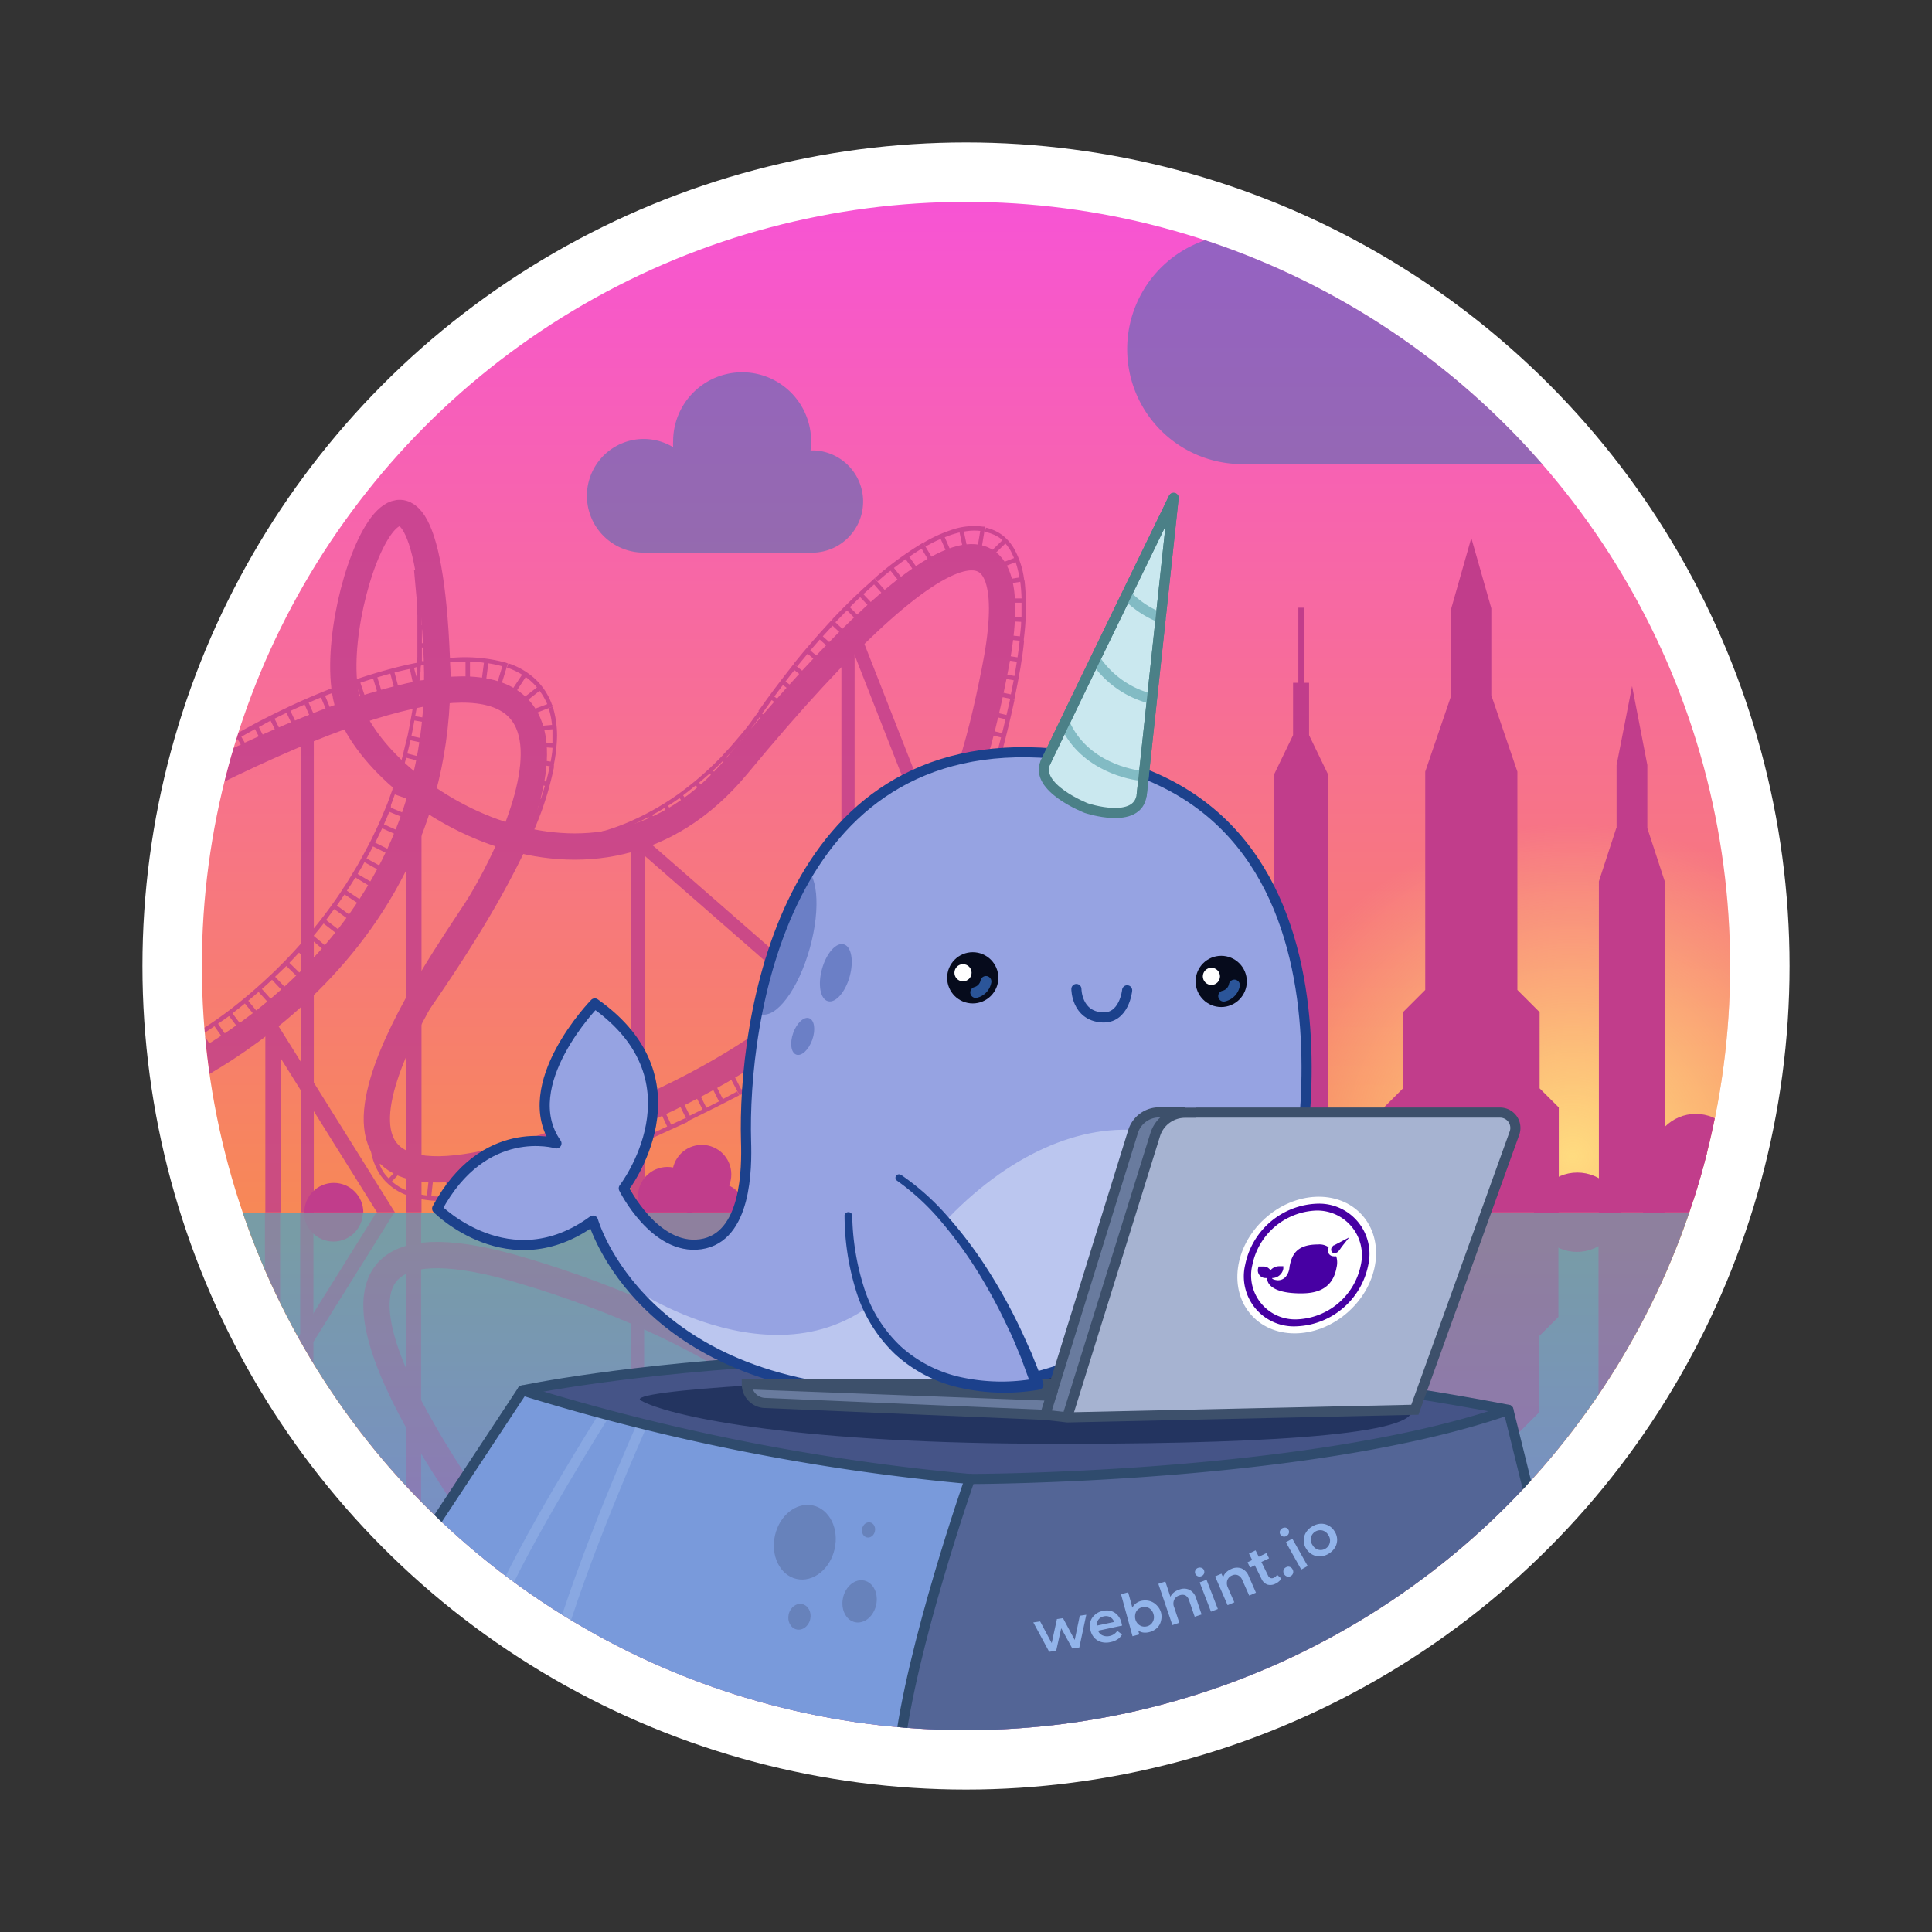 <svg id="sticker" xmlns="http://www.w3.org/2000/svg" xmlns:xlink="http://www.w3.org/1999/xlink" viewBox="0 0 252 252"><rect x="0" y="0" width="252" height="252" fill="#333333" stroke="none"/><defs><style>.cls-1,.cls-10,.cls-11,.cls-12,.cls-19,.cls-20,.cls-28,.cls-30,.cls-31,.cls-37{fill:none;}.cls-2{fill:#fff;}.cls-3{fill:url(#linear-gradient);}.cls-4{clip-path:url(#clip-path);}.cls-5{fill:url(#radial-gradient);}.cls-6{fill:url(#linear-gradient-2);}.cls-7{fill:#0da9f7;fill-opacity:0.54;}.cls-8{clip-path:url(#clip-path-2);}.cls-9{opacity:0.8;}.cls-10,.cls-11,.cls-12{stroke:#c13d8b;}.cls-10,.cls-11,.cls-12,.cls-19,.cls-37{stroke-miterlimit:10;}.cls-10{stroke-width:3.43px;}.cls-11{stroke-width:1.72px;}.cls-12{stroke-width:1.98px;}.cls-13{fill:#c13d8b;}.cls-14{opacity:0.3;}.cls-15{clip-path:url(#clip-path-3);}.cls-16{fill:#536596;}.cls-17{fill:#455487;}.cls-18{fill:#799adb;}.cls-19{stroke:#a0bcea;opacity:0.41;}.cls-19,.cls-20,.cls-28,.cls-29,.cls-30,.cls-31,.cls-37{stroke-width:1.32px;}.cls-20{stroke:#2f4b6d;}.cls-20,.cls-28,.cls-29,.cls-30,.cls-31{stroke-linecap:round;stroke-linejoin:round;}.cls-21{opacity:0.47;}.cls-22{fill:#346fb7;opacity:0.5;}.cls-23{fill:#233460;}.cls-24{fill:#96a3e2;}.cls-25{clip-path:url(#clip-path-4);}.cls-26{fill:#bbc6ef;}.cls-27{fill:#6b7fc6;}.cls-28{stroke:#1c418c;}.cls-29{fill:#cae8ef;}.cls-29,.cls-31{stroke:#4b8087;}.cls-30{stroke:#82bbc4;}.cls-32{fill:#060b1c;}.cls-33{fill:#2b5599;}.cls-34{fill:#3d506b;}.cls-35{fill:#a6b3d1;}.cls-36{fill:#697b9e;}.cls-37{stroke:#3d506b;}.cls-38{fill:#4700a3;}.cls-39{fill:#1c418c;}.cls-40{fill:#92b4ea;}</style><linearGradient id="linear-gradient" x1="126" y1="173.19" x2="126" y2="26.43" gradientUnits="userSpaceOnUse"><stop offset="0" stop-color="#f78e48"/><stop offset="1" stop-color="#f754d4"/></linearGradient><clipPath id="clip-path"><circle class="cls-1" cx="126" cy="126" r="99.67"/></clipPath><radialGradient id="radial-gradient" cx="205.13" cy="150.85" r="44.83" gradientUnits="userSpaceOnUse"><stop offset="0" stop-color="#ffdb80"/><stop offset="0.97" stop-color="#ffdb80" stop-opacity="0"/></radialGradient><linearGradient id="linear-gradient-2" x1="126.12" y1="161.52" x2="126.12" y2="238.38" xlink:href="#linear-gradient"/><clipPath id="clip-path-2"><rect class="cls-1" x="7.75" y="44.85" width="241.6" height="113.29"/></clipPath><clipPath id="clip-path-3"><rect class="cls-1" x="7.7" y="158.09" width="241.6" height="113.29"/></clipPath><clipPath id="clip-path-4"><path class="cls-1" d="M168.6,156.56S181.85,101,137.31,98.28c-36.25-2.24-40.44,35.28-40,50.56.11,3.5.09,12.59-5.92,13.45S81.36,155,81.36,155s10.73-13.9-3.78-24.12c0,0-10.35,10.62-5,18.26,0,0-9.46-2.85-15.56,8.5,0,0,9.43,9.55,20.33,1.57,0,0,6.28,22.57,40.81,22.57S168.6,156.56,168.6,156.56Z"/></clipPath></defs><title>webhint_sticker_3</title><circle class="cls-2" cx="126" cy="126" r="107.42"/><circle class="cls-3" cx="126" cy="126" r="99.67"/><g class="cls-4"><circle class="cls-5" cx="205.13" cy="150.85" r="44.83"/><rect class="cls-6" x="23.11" y="158.16" width="206.02" height="81.49"/><rect class="cls-7" x="23.11" y="158.16" width="206.02" height="81.49"/><g class="cls-8"><g class="cls-9"><path class="cls-10" d="M20.63,141.58s38-15.35,36.35-55.67S41.68,80.15,45.43,92c3.82,12,32.23,30.21,50.75,7.82C124.73,65.3,134,66.55,129.71,87.67,126.22,105,119,135.36,68.14,150.52c-36.2,10.8-10.31-25.17-5.92-32,5-7.85,25.56-47.5-34.86-17.55"/><polyline class="cls-11" points="83.21 160.24 83.21 109.72 112.12 134.98"/><line class="cls-11" x1="110.61" y1="161.99" x2="110.61" y2="83.69"/><line class="cls-12" x1="53.99" y1="107.59" x2="53.99" y2="167.17"/><polyline class="cls-12" points="35.6 169.75 35.6 134.54 53.99 163.97"/><line class="cls-11" x1="143.2" y1="163.97" x2="111.4" y2="82.91"/><line class="cls-11" x1="40.07" y1="95.15" x2="40.07" y2="163"/><path class="cls-13" d="M48.23,115.59l.3-.49L46.65,114l.45-.76c.15-.25.29-.52.44-.78l1.92,1.07.28-.5-1.93-1.06c.28-.51.56-1,.84-1.57l2,1,.25-.51-2-1,.06,0,.32-.66.57-1.19,2,.9.23-.52-2-.9c.12-.27.25-.54.36-.82l.34-.81,2,.82.21-.53-2-.82L51,105l.5-1.38,2.06.74.2-.54-2.08-.74c.25-.64.45-1.3.64-2l2.11.64.17-.55-2.11-.64c.08-.28.17-.56.26-.84l.24-.86,2.12.56.14-.55-2.12-.56c.06-.26.13-.52.19-.78s.15-.63.23-.94l2.15.47.12-.56-2.3-.5.15,0,.2-1,.18-1,2.17.38.1-.56-2.17-.38c.06-.3.11-.58.17-.88s.07-.58.11-.87l2.17.29.08-.56-2.17-.3c.07-.58.15-1.17.22-1.76l2.18.22.06-.57-2.37-.23h.16c0-.42.06-.83.1-1.25,0-.22,0-.46.05-.69l.51-.08.31,0L56.1,89l.56-.09-.31-2,.81,0,0-.34.91-.12.2,2.18.57-.05-.2-2.2c.63,0,1.34-.08,2.08-.08l0,2.2h.58V86.33c.59,0,1.2,0,1.82.12l-.28,2.17.57.07.28-2.17a13.27,13.27,0,0,1,1.83.39L64.88,89l.55.17.81-2.63L66,86.44a20.18,20.18,0,0,0-7.36-.61l0,.4,0-.38-.29,0c-.94.08-1.91.22-2.89.38l-.43,0c0-.3,0-.59,0-.89s0-.59,0-.88l2.19,0v-.57l-2.19,0,0-1.78,2.19,0v-.57l-2.37,0h.15c0-.42,0-.84,0-1.26,0-.26,0-.53,0-.8l2.21-.11,0-.58-2.2.12c0-.3,0-.59,0-.89l-.08-.88L57,77,57,76.39l-2.19.19-.16-1.77,2.18-.26L56.74,74,54,74.31l.34,3.76c0,.75.07,1.5.1,2.24,0,.42,0,.84,0,1.26h0v.27c0,.75,0,1.5,0,2.24,0,.42,0,.84,0,1.26s0,.74-.06,1.11c-1,.19-2,.42-3.1.7h0l-.28.08a69.11,69.11,0,0,0-6.7,2.15h0l-.27.1c-2.13.81-4.3,1.73-6.45,2.74h0l-.26.13c-2.24,1.06-4.27,2.11-6.22,3.22v0l-.24.14A69.74,69.74,0,0,0,25,99.54l.33.46c.55-.39,1.12-.77,1.69-1.15l1.21,1.83.48-.32-1.21-1.83L29,97.59l1.15,1.87.48-.3-1.14-1.87c.49-.3,1-.6,1.5-.89l1.1,1.89.49-.28-1.1-1.91c.58-.34,1.18-.66,1.78-1l1,1.94.5-.27-1-1.93L35.29,94l1,2,.52-.26-1-2c.51-.25,1-.51,1.57-.76l.94,2,.51-.25-.94-2c.61-.29,1.23-.56,1.84-.84l.89,2,.53-.23-.89-2c.54-.24,1.07-.47,1.61-.69l.83,2,.53-.22-.83-2L44,90.14l.77,2,.54-.2-.78-2.06c.65-.24,1.29-.47,1.91-.68l.71,2.07.55-.18L47,89.05c.57-.19,1.13-.37,1.67-.53l.65,2.09.54-.17-.64-2.09,1.69-.49L51.48,90l.55-.15-.57-2.13c.68-.18,1.34-.33,2-.47l.46,2.14.3-.06c-.08.66-.17,1.32-.25,2-.06.42-.12.84-.17,1.25-.14.81-.29,1.61-.44,2.41l-.2,1h0l-.07.26-.3,1.22c-.17.71-.34,1.45-.56,2.15-.12.37-.23.75-.34,1.12-.22.73-.44,1.48-.72,2.19l.15.06-.13,0-.69,1.9-.68,1.62c-.34.84-.75,1.68-1.14,2.49l-.32.66,0,0-.13.24c-.55,1.07-1.11,2.1-1.66,3.06l-.47.78c-.44.72-.88,1.47-1.37,2.17l.09.06-.08-.05-.16.24a58.14,58.14,0,0,1-4.18,5.57h0l-.18.22A62.39,62.39,0,0,1,35.48,127l0,0-.21.19A65.8,65.8,0,0,1,30,131.7v0l-.22.17c-.89.67-1.85,1.35-2.84,2s-2,1.3-2.92,1.78l.28.51c.54-.3,1.13-.64,1.74-1L27.19,137l.49-.31-1.18-1.86.74-.48.73-.5,1.26,1.8.47-.32-1.26-1.8,1.44-1,1.32,1.74.45-.34-1.33-1.76c.54-.41,1.08-.84,1.62-1.28l1.4,1.71.44-.36-1.4-1.71,1.35-1.15L35.19,131l.43-.38L34.16,129q.66-.58,1.32-1.2l1.5,1.59.42-.39-1.52-1.6L37.35,126l1.57,1.53.4-.41-1.57-1.53L39,124.26l1.62,1.47.38-.42-1.62-1.47c.41-.45.8-.89,1.18-1.34l1.66,1.42.38-.44-1.69-1.42c.45-.54.88-1.07,1.3-1.6l1.74,1.35.35-.45L42.53,120c.37-.48.72-1,1.07-1.42l1.78,1.29.33-.47-1.77-1.28c.34-.48.68-1,1-1.45l1.83,1.21.31-.48-1.84-1.22c.4-.57.76-1.15,1.11-1.73ZM54.37,87c0,.18,0,.35,0,.53l-.06.74L54,87.11Z"/><path class="cls-13" d="M68.1,88l-1.21,1.82.48.32,1.2-1.83a6.92,6.92,0,0,1,.78.63,6.64,6.64,0,0,1,.68.72L68.31,91l.36.45,1.71-1.34a8.29,8.29,0,0,1,1,1.73l-2,.75.2.54,2.58-1L72,91.92a8.5,8.5,0,0,0-2.24-3.4,9.7,9.7,0,0,0-3.45-2l-.19.55A9.76,9.76,0,0,1,68.1,88Z"/><path class="cls-13" d="M72,94.55l-2.17.19.05.57,2.18-.19c0,.3,0,.61,0,.93s0,.61,0,.92l-2.18-.15,0,.57,2.18.15c0,.55-.13,1.14-.23,1.8L69.64,99l-.11.56,2.18.39c-.14.66-.3,1.34-.49,2l-2.11-.58-.15.56,2.11.57c-.16.55-.33,1.12-.52,1.7l-2.07-.7-.18.54,2.07.7c-.19.54-.39,1.09-.61,1.66l-2-.8-.21.54,2.06.8c-.25.63-.52,1.25-.79,1.88l-2-.88-.23.52,2,.88c-.23.53-.48,1.06-.73,1.6l-2-1-.25.52,2,.94L66.78,113l-2-1-.26.51,2,1c-.31.59-.64,1.19-1,1.78l-1.92-1-.28.51,1.93,1-.85,1.52-1.9-1.08-.29.5,1.9,1.08-.86,1.51-1.89-1.11-.29.49,1.9,1.12-1,1.73-1.88-1.15-.3.49,1.88,1.15c-.32.5-.62,1-.93,1.47l-1.85-1.17-.3.49L60.46,124l-.94,1.47-1.84-1.19-.31.48,1.85,1.2-1.11,1.68-1.83-1.22-.32.48,1.83,1.22-1,1.43L55,128.33l-.32.47L56.49,130l-1,1.43-1.8-1.25-.33.47,2.27,1.57.16-.23c1.44-2.06,2.71-3.95,3.89-5.75v0l.15-.23c1.11-1.72,2.42-3.76,3.69-5.9h0l.14-.24c1.2-2,2.34-4.06,3.4-6.11h0l.13-.25c1.14-2.2,2.1-4.28,2.94-6.38h0l.11-.27A41,41,0,0,0,72.27,100l-.5-.1.48.09,0-.29A21.14,21.14,0,0,0,72.66,96a13.07,13.07,0,0,0-.56-3.82l-.55.17A10.2,10.2,0,0,1,72,94.55Z"/><path class="cls-13" d="M103.35,86.83c-.79,1-1.55,2-2.26,2.93-.33.44-.66.9-1,1.35l-.11.15c-.35.5-.7,1-1.06,1.46l.3.23L99,92.74l-.17.22-.62.84a24.51,24.51,0,0,1-1.56,2l-.34.4c-.64.76-1.3,1.54-2,2.24l.22.23-.21-.21-.2.21a41.19,41.19,0,0,1-5.3,4.65h0l-.23.17a34.49,34.49,0,0,1-6.06,3.5v0l-.26.12a29.73,29.73,0,0,1-3.24,1.2l-.36.09c-.43.12-.87.25-1.32.33-.27.06-.54.12-.83.16s-.55.08-.77.1l.06.57c.22,0,.54,0,.81-.1l.85-.17.3-.06.52,2.14.56-.14-.53-2.14.51-.13.35-.1c.3-.09.58-.18.85-.28l.72,2.09.55-.19-.73-2.08c.6-.21,1.16-.43,1.67-.65l.88,2,.53-.23-.93-2.12,0,.09c.64-.29,1.26-.6,1.87-.92l1,2,.5-.27-1-2q.8-.43,1.56-.9l1.18,1.87.48-.31-1.17-1.86c.52-.32,1-.66,1.5-1l1.28,1.77.47-.34-1.44-2,.15.21c.59-.45,1.14-.88,1.65-1.3l1.41,1.71.44-.37-1.41-1.7c.49-.4.94-.8,1.37-1.18l1.49,1.6.42-.39L93,100.52c.46-.43.89-.85,1.3-1.28l1.56,1.52.4-.41-1.58-1.53c.5-.49,1-1,1.43-1.55l1.66,1.44.37-.43-1.66-1.44.25-.3.33-.39c.21-.23.4-.47.59-.71l1.73,1.37.36-.45L98,95l.64-.86.45-.61,1.77,1.29.34-.47L99.4,93.06c.33-.43.68-.91,1.07-1.47l.1-.15.09-.12,1.79,1.28.33-.46L101,90.86c.18-.26.36-.51.55-.76s.38-.5.57-.75l1.74,1.32.35-.46-1.75-1.32c.38-.49.76-1,1.16-1.48l1.71,1.36.35-.45-2.15-1.71Z"/><path class="cls-13" d="M108.36,81c-1.66,1.78-3.29,3.66-4.84,5.58l.44.36,1.38-1.67L107,86.69l.37-.44-1.68-1.41,1.23-1.42,1.64,1.45.38-.43L107.32,83c.42-.47.84-.93,1.27-1.39l1.6,1.49.39-.42-2-1.88Z"/><path class="cls-13" d="M113.89,75.61c-1.72,1.5-3.47,3.19-5.34,5.16l.42.39c.51-.54,1-1,1.51-1.55L112,81.16l.4-.41-1.55-1.55c.45-.45.9-.89,1.35-1.31l1.5,1.59.42-.39-1.51-1.59c.47-.44.94-.86,1.4-1.27l1.44,1.64.43-.37-1.82-2.08Z"/><path class="cls-13" d="M120.16,70.93a43.26,43.26,0,0,0-6.06,4.47l.38.43c.58-.5,1.13-1,1.68-1.39l1.36,1.72.45-.36-1.37-1.72q.78-.6,1.53-1.14l1.26,1.79.47-.32-1.26-1.79c.54-.38,1.08-.73,1.61-1.05l1.12,1.88.49-.3-1.41-2.37Z"/><path class="cls-13" d="M128.05,71.41l.45-2.72-.28,0a9,9,0,0,0-4.24.47,18.32,18.32,0,0,0-3.56,1.65l.28.49c.73-.41,1.38-.75,2-1l.88,2,.52-.22-.87-2c.31-.13.62-.25.93-.35s.67-.2,1-.28l.45,2.14.56-.12-.45-2.13a7.45,7.45,0,0,1,2.14-.09l-.36,2.14Z"/><path class="cls-13" d="M130.42,70.18l.33.28L129.17,72l.4.41,1.57-1.52a6.52,6.52,0,0,1,.65.9,10.66,10.66,0,0,1,.47,1l-2,.78.21.54,2-.79a12.19,12.19,0,0,1,.49,2l-2.16.35.09.56,2.73-.43-.05-.28a11.08,11.08,0,0,0-1.29-3.94,6.2,6.2,0,0,0-1.51-1.76,5.75,5.75,0,0,0-2.17-1l-.13.56A5.18,5.18,0,0,1,130.42,70.18Z"/><path class="cls-13" d="M133.64,75.74l-.57.08c.1.75.15,1.49.18,2.23l-2.2,0,0,.57,2.19,0q0,1,0,1.92L131,80.43l0,.57,2.19.11c0,.65-.1,1.29-.16,1.89l-2.17-.22-.06.57,2.74.28,0-.28A32.53,32.53,0,0,0,133.64,75.74Z"/><path class="cls-13" d="M132.72,85.74l-2.18-.32-.08.57,2.17.32c-.09.6-.19,1.22-.31,1.86l-2.16-.39-.1.56,2.16.39c-.11.59-.24,1.21-.37,1.84l-2.14-.44-.11.56,2.7.56.06-.28c.58-2.79,1-5.12,1.21-7.32l-.57-.06C132.92,84.29,132.83,85,132.72,85.74Z"/><path class="cls-13" d="M131.28,93.26l-2.14-.5-.13.56,2.14.49c-.14.6-.29,1.21-.44,1.82l-2.13-.53-.14.56,2.13.53c-.15.6-.31,1.2-.47,1.81L128,97.43l-.14.56,2.66.71.08-.28c.66-2.44,1.24-4.85,1.73-7.15l-.56-.12C131.6,91.84,131.45,92.54,131.28,93.26Z"/><path class="cls-13" d="M100.94,139.81l-1.06-1.93-.51.28,1.07,1.93-1.62.87-1-1.93-.51.28,1,1.92-1.63.87-1-1.94-.51.27,1.29,2.44.25-.13c2.43-1.28,4.46-2.38,6.39-3.48l-.28-.5Z"/><path class="cls-13" d="M94.29,143.35l-1-1.95-.51.26,1,2-1.64.83-1-2-.51.26,1,1.95-1.65.82-1-2-.52.25,1.21,2.48.26-.12c2.19-1.07,4.38-2.16,6.48-3.26l-.26-.51Z"/><path class="cls-13" d="M87.54,146.69l-.94-2-.52.24.94,2c-.56.27-1.12.52-1.67.77l-.91-2-.52.23.9,2c-.56.25-1.12.52-1.68.76l-.88-2-.52.23,1.11,2.52.26-.11c2.14-.94,4.36-2,6.6-3l-.25-.52Z"/><path class="cls-13" d="M80.66,149.79l-.85-2-.53.23.86,2-1.71.7-.82-2-.53.21.82,2-1.72.68-.79-2-.53.21,1,2.58.27-.11c2.09-.79,4.3-1.69,6.74-2.76l-.23-.52Z"/><path class="cls-13" d="M73.63,152.56l-.73-2.08-.54.2.73,2.06-1.75.6-.68-2.08-.55.18.68,2.08c-.6.19-1.19.38-1.77.55L68.4,152l-.55.16.78,2.65.28-.08c2.11-.62,4.38-1.38,6.93-2.34l-.2-.54Z"/><path class="cls-13" d="M66.39,154.81l-.53-2.13-.55.14.53,2.12c-.63.15-1.24.29-1.83.41l-.43-2.14-.56.11.43,2.14c-.63.12-1.25.23-1.86.32l-.29-2.17-.57.08.37,2.74.29,0a52.66,52.66,0,0,0,7.24-1.59l-.16-.55C67.76,154.46,67.07,154.64,66.39,154.81Z"/><path class="cls-13" d="M58.83,156.06l-.07-2.2-.57,0,.07,2.2h-1c-.34,0-.66,0-1-.06l.24-2.18-.57-.06-.24,2.17a11.5,11.5,0,0,1-2-.42l.72-2.06-.54-.19-.91,2.61.27.09a13,13,0,0,0,4,.68h.64a24.54,24.54,0,0,0,3.18-.22l-.07-.57C60.24,156,59.52,156,58.83,156.06Z"/><path class="cls-13" d="M51.12,154.1l1.5-1.59-.42-.39-1.49,1.59a5.57,5.57,0,0,1-.7-.84,8,8,0,0,1-.51-1l2-.81-.22-.54-2,.82a8.6,8.6,0,0,1-.44-2l2.18-.16,0-.57-2.75.2,0,.28a8.36,8.36,0,0,0,1.27,4.08A7.23,7.23,0,0,0,53,155.87l.19-.53A6.83,6.83,0,0,1,51.12,154.1Z"/></g><polygon class="cls-13" points="170.75 95.89 170.75 89.06 170.06 89.06 170.06 79.26 169.75 79.26 169.66 79.26 169.35 79.26 169.35 89.06 168.66 89.06 168.66 95.89 166.22 100.94 166.22 156.06 169.66 156.06 169.75 156.06 173.19 156.06 173.19 100.94 170.75 95.89"/><polygon class="cls-13" points="203.32 144.45 200.82 141.96 200.82 132.02 197.92 129.12 197.92 100.65 194.52 90.69 194.52 79.34 191.91 70.17 189.3 79.34 189.3 90.69 185.9 100.65 185.9 129.12 183 132.02 183 141.96 180.51 144.45 180.51 160.84 185.9 160.84 185.9 163.97 197.92 163.97 197.92 160.84 203.32 160.84 203.32 144.45"/><polygon class="cls-13" points="214.87 108.02 214.87 100.55 214.87 100.4 214.87 99.79 212.88 89.49 210.86 99.79 210.86 100.4 210.86 100.55 210.86 107.95 210.84 107.95 208.55 114.96 208.55 160.75 217.14 160.75 217.14 114.96 214.87 108.02"/><circle class="cls-13" cx="221.19" cy="150.97" r="5.68"/><circle class="cls-13" cx="205.74" cy="158.62" r="5.68"/><circle class="cls-13" cx="91.54" cy="153.18" r="3.85"/><circle class="cls-13" cx="87.06" cy="156.06" r="3.85"/><circle class="cls-13" cx="93.48" cy="158.14" r="3.85"/><circle class="cls-13" cx="43.54" cy="158.14" r="3.85"/><circle class="cls-13" cx="218.71" cy="154.5" r="5.68"/></g><g class="cls-14"><g class="cls-15"><g class="cls-9"><path class="cls-10" d="M20.58,174.65s38,15.35,36.35,55.67-15.3,5.76-11.55-6.06c3.82-12,32.23-30.21,50.75-7.82,28.55,34.49,37.78,33.24,33.53,12.12-3.49-17.36-10.75-47.69-61.57-62.85-36.2-10.8-10.31,25.17-5.92,32,5,7.85,25.56,47.5-34.86,17.55"/><polyline class="cls-11" points="83.16 155.99 83.16 206.51 112.07 181.25"/><line class="cls-11" x1="110.56" y1="154.24" x2="110.56" y2="232.54"/><line class="cls-12" x1="53.94" y1="208.64" x2="53.94" y2="149.06"/><polyline class="cls-12" points="35.55 146.48 35.55 181.69 53.94 152.26"/><line class="cls-11" x1="143.15" y1="152.26" x2="111.35" y2="233.32"/><line class="cls-11" x1="40.02" y1="221.08" x2="40.02" y2="153.23"/></g><polygon class="cls-13" points="170.71 220.34 170.71 227.17 170.01 227.17 170.01 236.97 169.7 236.97 169.61 236.97 169.3 236.97 169.3 227.17 168.61 227.17 168.61 220.34 166.17 215.29 166.17 160.17 169.61 160.17 169.7 160.17 173.14 160.17 173.14 215.29 170.71 220.34"/><polygon class="cls-13" points="203.27 171.78 200.77 174.27 200.77 184.21 197.87 187.11 197.87 215.58 194.47 225.54 194.47 236.89 191.86 246.06 189.25 236.89 189.25 225.54 185.85 215.58 185.85 187.11 182.95 184.21 182.95 174.27 180.46 171.78 180.46 155.38 185.85 155.38 185.85 152.26 197.87 152.26 197.87 155.38 203.27 155.38 203.27 171.78"/><polygon class="cls-13" points="214.82 208.21 214.82 215.68 214.82 215.83 214.82 216.44 212.84 226.74 210.81 216.44 210.81 215.83 210.81 215.68 210.81 208.28 210.79 208.28 208.5 201.27 208.5 155.48 217.09 155.48 217.09 201.27 214.82 208.21"/><circle class="cls-13" cx="221.14" cy="165.26" r="5.68"/><circle class="cls-13" cx="205.69" cy="157.61" r="5.68"/><circle class="cls-13" cx="91.49" cy="163.05" r="3.85"/><circle class="cls-13" cx="87.01" cy="160.17" r="3.85"/><circle class="cls-13" cx="93.43" cy="158.09" r="3.85"/><circle class="cls-13" cx="43.49" cy="158.09" r="3.85"/><circle class="cls-13" cx="218.66" cy="161.73" r="5.68"/></g></g><g id="_Group_" data-name="&lt;Group&gt;"><path class="cls-16" d="M196.74,183.89l3.81,15.41s-30,33.23-81.27,29.3l-2-.17c1.52-13.54,9.23-35.52,9.23-35.52S170.89,192.91,196.74,183.89Z"/><path class="cls-17" d="M196.74,183.89c-25.85,9-70.24,9-70.24,9a285,285,0,0,1-58.35-11.55S122.52,169.77,196.74,183.89Z"/><path class="cls-18" d="M126.5,192.91s-7.71,22-9.23,35.52c-49.64-4.39-61.71-28-61.71-28l12.59-19.09A285,285,0,0,0,126.5,192.91Z"/></g><path class="cls-19" d="M78.89,184.44S68.3,201.09,64.5,210.31"/><path class="cls-19" d="M83.81,185.69s-7.92,17.7-11.36,30.06"/><path class="cls-20" d="M68.15,181.36s54.37-11.59,128.59,2.53l3.81,15.41s-30,33.23-81.27,29.3l-2-.17c-49.64-4.39-61.71-28-61.71-28Z"/><path class="cls-20" d="M68.15,181.36a285,285,0,0,0,58.35,11.55s44.39,0,70.24-9"/><path class="cls-20" d="M126.5,192.91s-7.71,22-9.23,35.52c0,.17,0,.34,0,.5"/><g class="cls-21"><ellipse class="cls-16" cx="104.97" cy="201.16" rx="4.91" ry="3.99" transform="translate(-114.25 259.68) rotate(-77.39)"/><ellipse class="cls-16" cx="112.13" cy="208.87" rx="2.78" ry="2.21" transform="translate(-116.19 272.7) rotate(-77.39)"/><ellipse class="cls-16" cx="104.27" cy="210.89" rx="1.69" ry="1.44" transform="translate(-124.29 266.6) rotate(-77.39)"/><ellipse class="cls-16" cx="113.28" cy="199.55" rx="1" ry="0.85" transform="translate(-106.18 266.54) rotate(-77.39)"/></g><path class="cls-22" d="M106.12,58.75l-.4,0a9.39,9.39,0,0,0,.08-1.19,9,9,0,0,0-18,0,6.51,6.51,0,0,0,0,.77A7.41,7.41,0,1,0,84,72.08h22.17a6.67,6.67,0,0,0,0-13.33Z"/><path class="cls-22" d="M188.77,42.29V30.57H161a15,15,0,0,0,0,29.93h45.5V42.29Z"/></g><path class="cls-23" d="M184.15,184c0,3.3-21.52,4.44-49.13,4.31-32.73-.15-48.18-3.76-51.43-5.64-2.29-1.32,24.3-3,51.43-3S184.15,181.58,184.15,184Z"/><path class="cls-24" d="M168.6,156.56S181.85,101,137.31,98.28c-36.25-2.24-40.44,35.28-40,50.56.11,3.5.09,12.59-5.92,13.45S81.36,155,81.36,155s10.73-13.9-3.78-24.12c0,0-10.35,10.62-5,18.26,0,0-9.46-2.85-15.56,8.5,0,0,9.43,9.55,20.33,1.57,0,0,6.28,22.57,40.81,22.57S168.6,156.56,168.6,156.56Z"/><g class="cls-25"><path class="cls-26" d="M82.49,168s22.79,15.53,36-2.89C133.74,144,156.89,140,167,162.48c9.54,21.28-62.58,33.39-62.58,33.39L72.1,181.75Z"/><ellipse class="cls-27" cx="101.92" cy="122.65" rx="10.02" ry="3.86" transform="translate(-43.62 187.85) rotate(-74.41)"/><ellipse class="cls-27" cx="109.02" cy="126.88" rx="3.85" ry="1.87" transform="translate(-42.49 197.79) rotate(-74.41)"/><ellipse class="cls-27" cx="104.69" cy="135.17" rx="2.52" ry="1.32" transform="translate(-57.67 188.72) rotate(-70.49)"/></g><path class="cls-28" d="M168.6,156.56S181.78,102,137.31,98.28c-35.39-3-40.44,35.28-40,50.56.11,3.5.09,12.59-5.92,13.45S81.36,155,81.36,155s10.73-13.9-3.78-24.12c0,0-10.35,10.62-5,18.26,0,0-9.46-2.85-15.56,8.5,0,0,9.43,9.55,20.33,1.57,0,0,6.28,22.57,40.81,22.57S168.6,156.56,168.6,156.56Z"/><path class="cls-29" d="M148.92,103.65l4.16-38.71s-12.17,25-16.7,34.47c-1.55,3.33,5.32,6,5.32,6S148.44,107.67,148.92,103.65Z"/><path class="cls-30" d="M149,101.2c-1.34-.09-7.52-1.18-10.06-6.72"/><path class="cls-30" d="M150.27,91.17a12.4,12.4,0,0,1-7.37-5.11"/><path class="cls-30" d="M151.4,80.57A12.33,12.33,0,0,1,147,77.65"/><path class="cls-31" d="M148.92,103.65l4.16-38.71s-12.17,25-16.7,34.47"/><circle class="cls-32" cx="126.88" cy="127.54" r="3.34"/><circle class="cls-2" cx="125.61" cy="126.88" r="1.12"/><path class="cls-33" d="M128.74,127.32a.72.72,0,0,0-.84.57,1.15,1.15,0,0,1-.84.87.72.72,0,0,0,.31,1.4l.36-.11a2.5,2.5,0,0,0,1.57-1.89A.72.72,0,0,0,128.74,127.32Z"/><circle class="cls-32" cx="159.29" cy="128.01" r="3.34"/><circle class="cls-2" cx="158.01" cy="127.35" r="1.12"/><path class="cls-33" d="M161.14,127.79a.72.72,0,0,0-.84.57,1.13,1.13,0,0,1-.84.87.7.7,0,0,0-.54.85.71.71,0,0,0,.86.54,2.35,2.35,0,0,0,.35-.11,2.52,2.52,0,0,0,1.58-1.88A.72.72,0,0,0,161.14,127.79Z"/><path class="cls-28" d="M140.4,129s0,3.46,3.31,3.7c2.95.22,3.31-3.53,3.31-3.53"/><polygon class="cls-34" points="96.74 179.87 166.33 179.87 163.51 182.24 101.32 181.59 96.74 179.87"/><path class="cls-35" d="M195.69,145.12a2,2,0,0,1,1.86,2.65l-13,36.11-45.34,1L150.68,148a4.07,4.07,0,0,1,3.89-2.86h41.12Z"/><path class="cls-36" d="M151.2,145.12h3.37a4.07,4.07,0,0,0-3.89,2.86l-11.49,36.9-2.86-.33.78-2.52,10.68-34.4A3.56,3.56,0,0,1,151.2,145.12Z"/><path class="cls-36" d="M136.33,184.55,99.84,183a2.45,2.45,0,0,1-2.43-2.44l39.7,1.5Z"/><path class="cls-37" d="M137.11,182l10.68-34.4a3.56,3.56,0,0,1,3.41-2.51h3.37"/><path class="cls-37" d="M155.94,145.12h39.75a2,2,0,0,1,1.86,2.65l-13,36.11-45.34,1-2.86-.33"/><path class="cls-37" d="M139.12,185.1l.07-.22L150.68,148a4.07,4.07,0,0,1,3.89-2.86h1.37"/><path class="cls-37" d="M136.33,184.55,99.84,183a2.45,2.45,0,0,1-2.43-2.44l39.7,1.5Z"/><ellipse class="cls-2" cx="170.44" cy="165" rx="9.73" ry="8.16" transform="translate(-66.69 158.42) rotate(-42.48)"/><path class="cls-38" d="M171.85,157a9.94,9.94,0,0,0-9.44,8,6.52,6.52,0,0,0,6.62,8,9.94,9.94,0,0,0,9.44-8A6.56,6.56,0,0,0,171.85,157Zm5.65,8a8.85,8.85,0,0,1-8.35,7.09,5.74,5.74,0,0,1-5.8-7.09,8.84,8.84,0,0,1,8.34-7.1A5.82,5.82,0,0,1,177.5,165Z"/><path class="cls-38" d="M174.66,163.13l.33-.48,1-1.26-2,1.05s-.09,0-.13.09a.58.58,0,0,0-.14.77.29.29,0,0,0,.22.12.66.66,0,0,0,.55-.12.65.65,0,0,0,.15-.17Z"/><path class="cls-38" d="M174.29,163.86a.86.86,0,0,1-.33,0,.74.74,0,0,1-.74-.89,1,1,0,0,1,.09-.28,2.07,2.07,0,0,0-1.39-.37c-2.76,0-3.43,1.3-3.72,2.92a2.21,2.21,0,0,1-.41,1.18,1.33,1.33,0,0,1-1.11.57c-.16,0-.76-.09-.76-.29H166a1.48,1.48,0,0,0,1.39-1.21v-.09l0-.24h-.57a1.52,1.52,0,0,0-1.11.53,1.06,1.06,0,0,0-1-.49h-.56l-.05.24a1,1,0,0,0,1,1.26h.2c-.07.41.21,2,4.39,2,1.62,0,4.1-.29,4.64-3.37A2.67,2.67,0,0,0,174.29,163.86Z"/><path class="cls-24" d="M117.27,153.62s10.53,6.24,18,26.91c0,0-24,5.16-24.61-22.06"/><path class="cls-39" d="M117.51,153.23a32.08,32.08,0,0,1,6.21,5.57,55.44,55.44,0,0,1,5,6.63,70.07,70.07,0,0,1,4.06,7.23c.61,1.23,1.15,2.51,1.73,3.76l1.54,3.85,0,.11a.65.65,0,0,1-.36.85.69.69,0,0,1-.24.05h0a26.26,26.26,0,0,1-9.92-.2,18.41,18.41,0,0,1-8.82-4.49,19.18,19.18,0,0,1-5.11-8.42,33.31,33.31,0,0,1-1.44-9.69.52.52,0,0,1,1,0,32.71,32.71,0,0,0,1.5,9.35,17.89,17.89,0,0,0,4.89,7.84,17.21,17.21,0,0,0,8.25,4.06,24.82,24.82,0,0,0,9.29.07h0l-.56,1L133.14,177c-.54-1.24-1-2.5-1.63-3.73a69.48,69.48,0,0,0-3.84-7.17,55,55,0,0,0-4.75-6.58A30.8,30.8,0,0,0,117,154l0,0a.45.45,0,1,1,.51-.75Z"/><polygon class="cls-40" points="140.18 213.91 138.65 211.06 137.86 211.18 137.18 214.32 135.67 211.49 134.78 211.62 136.85 215.45 137.76 215.32 138.42 212.38 139.87 215.02 140.78 214.89 141.69 210.62 140.84 210.75 140.18 213.91"/><path class="cls-40" d="M146.29,211.71a2.21,2.21,0,0,0-.49-1,1.87,1.87,0,0,0-.88-.58,2.14,2.14,0,0,0-1.1,0,2,2,0,0,0-1,.49,1.89,1.89,0,0,0-.59.88,2.18,2.18,0,0,0,0,1.11,2.11,2.11,0,0,0,.5,1,1.88,1.88,0,0,0,.93.57,2.51,2.51,0,0,0,1.22,0,2.45,2.45,0,0,0,.89-.36,1.74,1.74,0,0,0,.58-.63l-.62-.47a1.55,1.55,0,0,1-1,.67,1.49,1.49,0,0,1-.92-.08,1.09,1.09,0,0,1-.58-.61l3.14-.67C146.32,211.87,146.3,211.78,146.29,211.71Zm-3.24.33a1.14,1.14,0,0,1,.23-.79,1.13,1.13,0,0,1,.7-.42,1.17,1.17,0,0,1,.83.1,1.15,1.15,0,0,1,.51.63Z"/><path class="cls-40" d="M150.83,209.34a1.94,1.94,0,0,0-.91-.52,2.29,2.29,0,0,0-1.1,0,1.83,1.83,0,0,0-.67.33,1.67,1.67,0,0,0-.45.54l-.55-2-.93.25,1.5,5.48.88-.24-.14-.51a1.44,1.44,0,0,0,.68.27,2.09,2.09,0,0,0,.78-.06,2.25,2.25,0,0,0,1-.54,1.83,1.83,0,0,0,.51-.91,2.18,2.18,0,0,0,0-1.13A2.23,2.23,0,0,0,150.83,209.34Zm-.48,2.22a1.15,1.15,0,0,1-.75.57,1.23,1.23,0,0,1-.63,0,1.15,1.15,0,0,1-.54-.32,1.35,1.35,0,0,1-.34-.61,1.48,1.48,0,0,1,0-.69,1.1,1.1,0,0,1,.3-.55,1.23,1.23,0,0,1,.56-.31,1.11,1.11,0,0,1,.93.11,1.29,1.29,0,0,1,.58.8A1.26,1.26,0,0,1,150.35,211.56Z"/><path class="cls-40" d="M155.11,207.35a1.67,1.67,0,0,0-1.32,0,2.07,2.07,0,0,0-.69.37,1.56,1.56,0,0,0-.44.56l-.66-2-.91.31,1.83,5.38.9-.31-.66-2a1.22,1.22,0,0,1,0-1,1.06,1.06,0,0,1,.69-.57,1,1,0,0,1,.77,0,1.17,1.17,0,0,1,.49.69l.72,2.1.9-.3-.75-2.22A1.75,1.75,0,0,0,155.11,207.35Z"/><path class="cls-40" d="M156.22,205.59a.64.64,0,0,0,.47,0,.62.62,0,0,0,.35-.32.61.61,0,0,0,0-.46.49.49,0,0,0-.31-.3.64.64,0,0,0-.47,0,.58.58,0,0,0-.34.31.56.56,0,0,0,.29.76Z"/><rect class="cls-40" x="157.19" y="206.08" width="0.96" height="4.09" transform="translate(-64.43 70.84) rotate(-21.13)"/><path class="cls-40" d="M161.92,204.57a1.75,1.75,0,0,0-1.32.08,2.19,2.19,0,0,0-.69.46,1.46,1.46,0,0,0-.37.63l-.22-.48-.83.36,1.63,3.75L161,209l-.83-1.9a1.31,1.31,0,0,1-.08-1,1.09,1.09,0,0,1,.64-.62.91.91,0,0,1,.77,0,1.15,1.15,0,0,1,.55.64l.89,2,.88-.38-.94-2.15A1.8,1.8,0,0,0,161.92,204.57Z"/><path class="cls-40" d="M166.17,205.78a.53.53,0,0,1-.45.05.64.64,0,0,1-.33-.34l-.86-1.75,1-.48-.34-.69-1,.49-.42-.84-.86.42.42.84-.61.3.34.69.61-.3.87,1.76a1.36,1.36,0,0,0,.79.76,1.46,1.46,0,0,0,1.09-.15,1.57,1.57,0,0,0,.42-.29,1,1,0,0,0,.28-.36l-.55-.49A.78.78,0,0,1,166.17,205.78Z"/><path class="cls-40" d="M168.21,204.37a.56.56,0,0,0-.47.06.6.6,0,0,0-.32.36.61.61,0,0,0,.06.49.63.63,0,1,0,1.11-.59A.63.63,0,0,0,168.21,204.37Z"/><rect class="cls-40" x="168.66" y="200.67" width="0.96" height="4.09" transform="translate(-77.66 108.96) rotate(-29.36)"/><path class="cls-40" d="M167.81,200.34a.58.58,0,0,0,.3-.36.54.54,0,0,0-.06-.46.5.5,0,0,0-.34-.26.68.68,0,0,0-.76.44.53.53,0,0,0,.05.44.56.56,0,0,0,.35.27A.58.58,0,0,0,167.81,200.34Z"/><path class="cls-40" d="M174.08,199.75a2.1,2.1,0,0,0-.8-.77,2,2,0,0,0-1.05-.23,2.4,2.4,0,0,0-1.1.37,2.33,2.33,0,0,0-.81.81,2,2,0,0,0-.27,1,2,2,0,0,0,.32,1.07,2.2,2.2,0,0,0,.81.77,1.94,1.94,0,0,0,1.06.23,2.27,2.27,0,0,0,1.09-.36,2.38,2.38,0,0,0,.82-.82,2,2,0,0,0,.26-1A2,2,0,0,0,174.08,199.75Zm-.63,1.48a1.17,1.17,0,0,1-.55.76,1.19,1.19,0,0,1-.93.15,1.26,1.26,0,0,1-.77-.61,1.24,1.24,0,0,1-.2-1,1.25,1.25,0,0,1,1.48-.91,1.26,1.26,0,0,1,.78.61A1.23,1.23,0,0,1,173.45,201.23Z"/></svg>